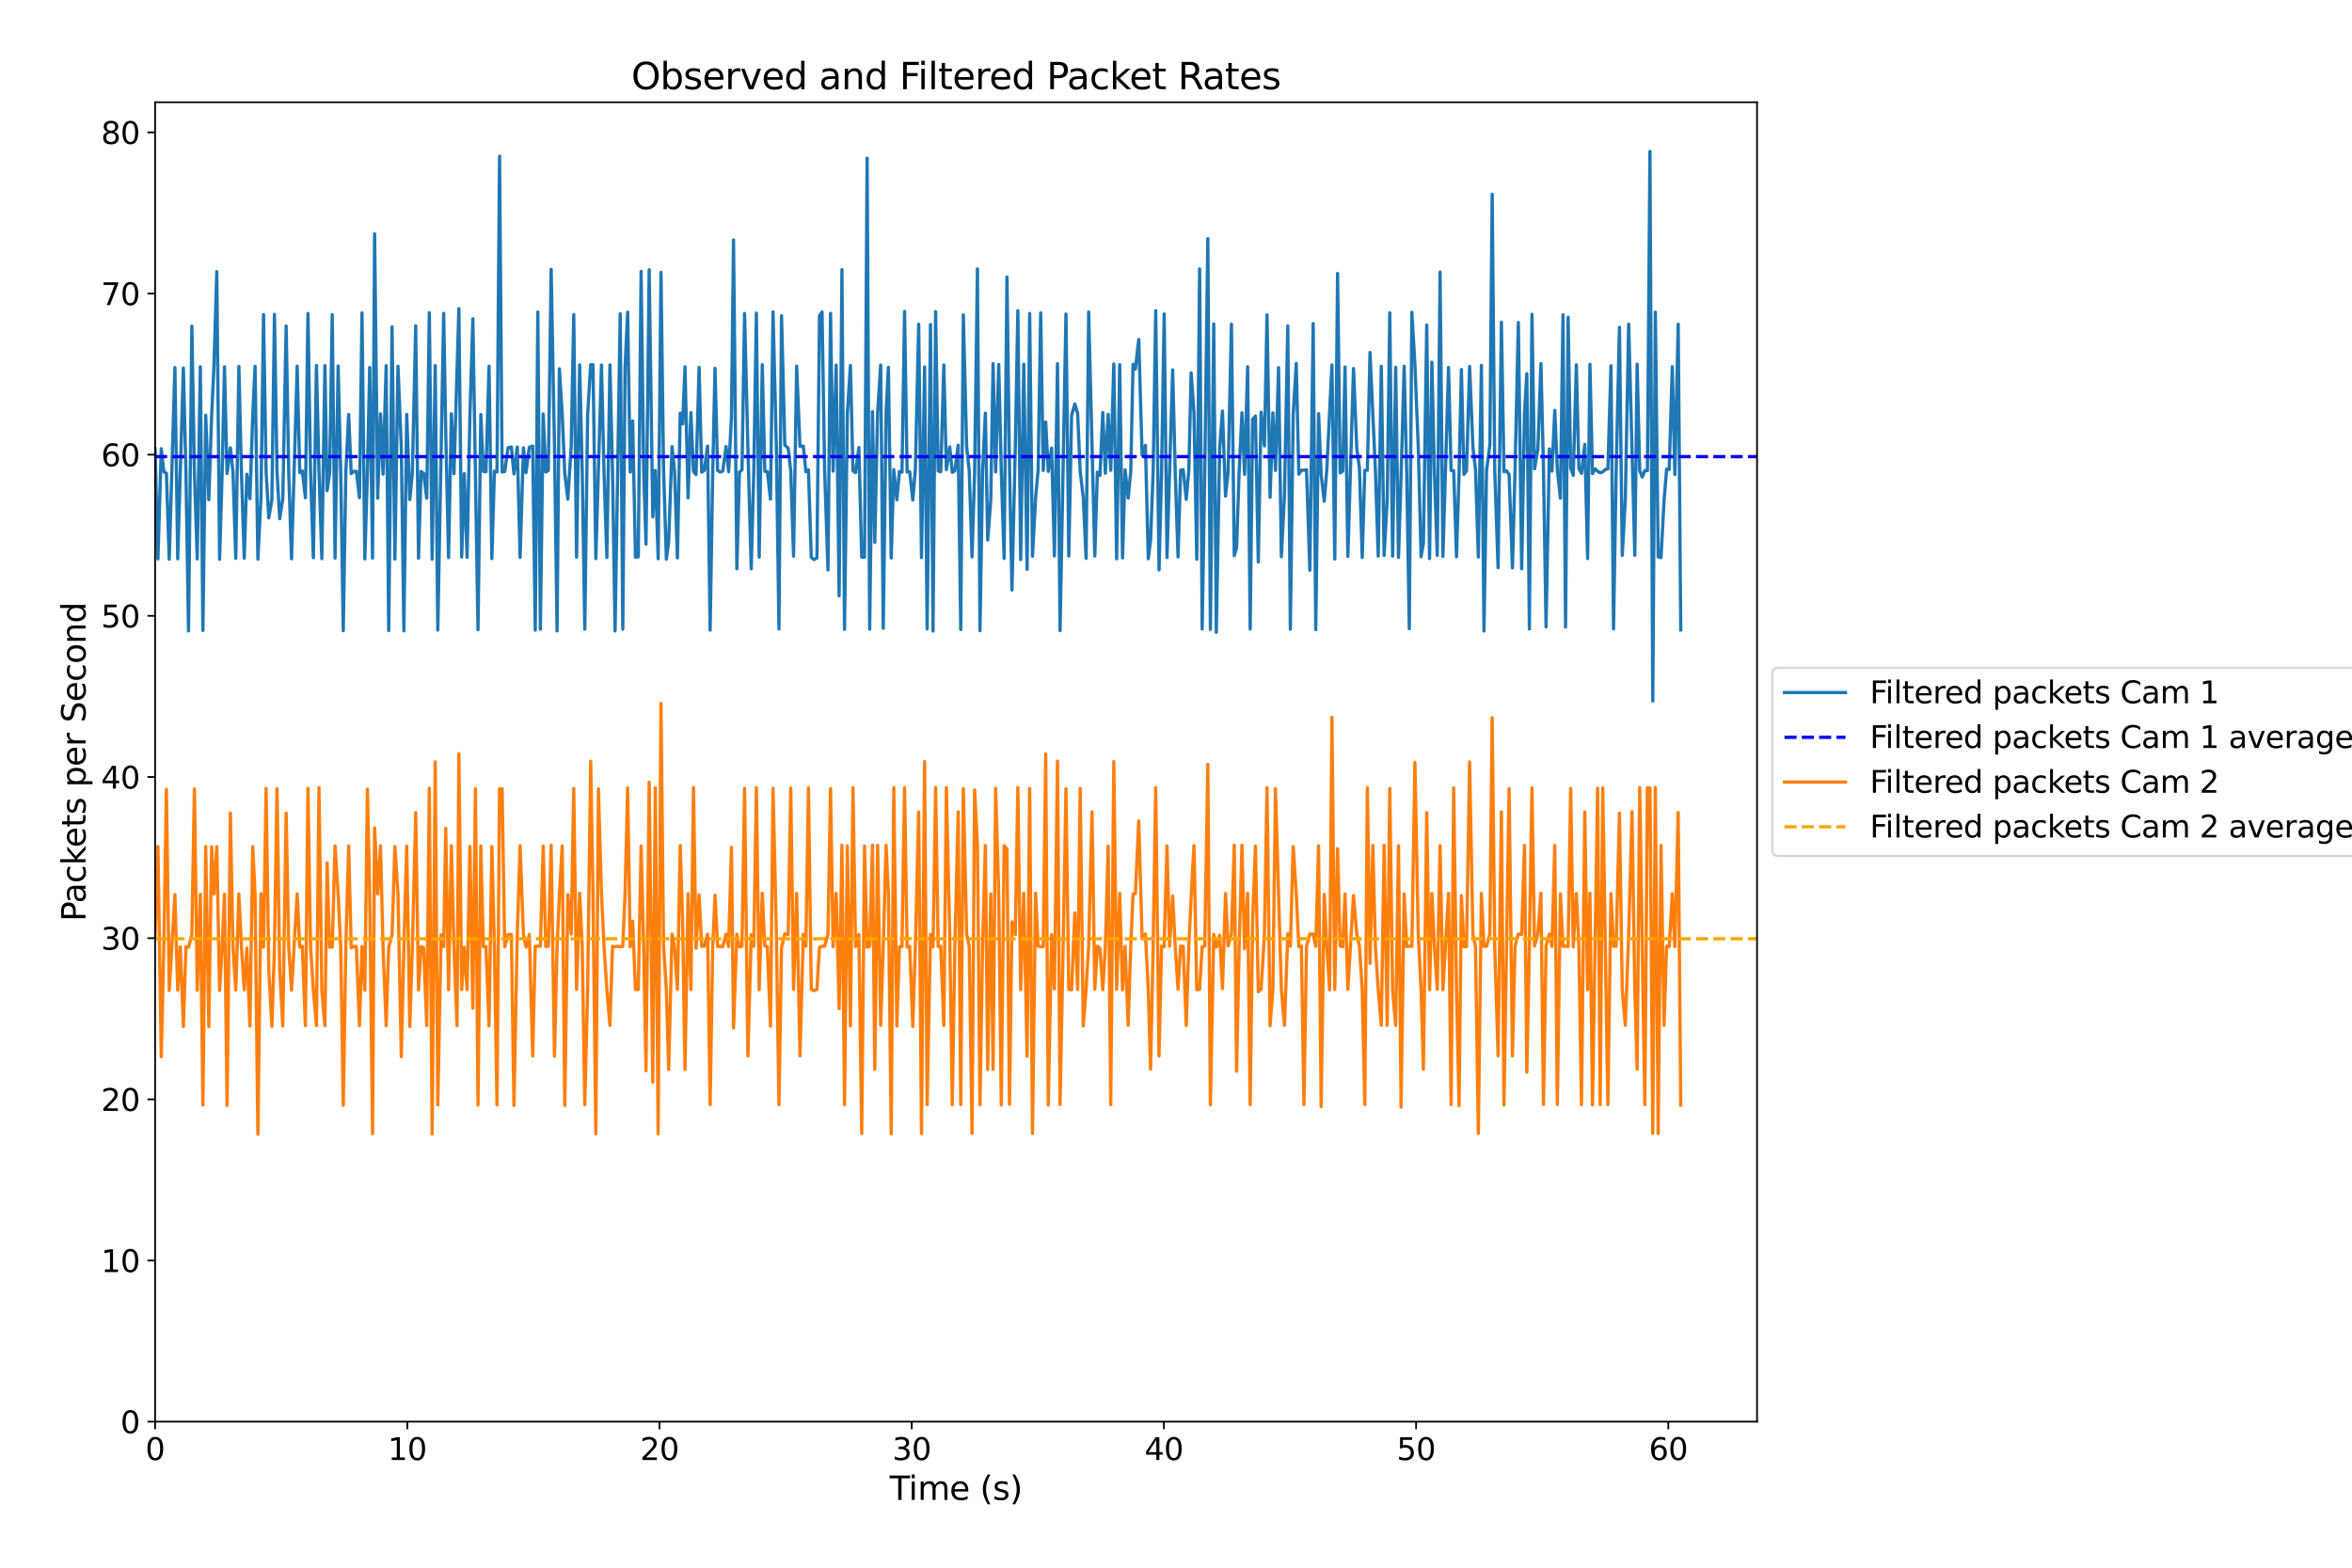 <?xml version="1.0" encoding="utf-8" standalone="no"?>
<!DOCTYPE svg PUBLIC "-//W3C//DTD SVG 1.1//EN"
  "http://www.w3.org/Graphics/SVG/1.1/DTD/svg11.dtd">
<svg xmlns:xlink="http://www.w3.org/1999/xlink" width="1080pt" height="720pt" viewBox="0 0 1080 720" xmlns="http://www.w3.org/2000/svg" version="1.1">
 <defs>
  <style type="text/css">*{stroke-linejoin: round; stroke-linecap: butt}</style>
 </defs>
 <g id="figure_1">
  <g id="patch_1">
   <path d="M 0 720 
L 1080 720 
L 1080 0 
L 0 0 
z
" style="fill: #ffffff"/>
  </g>
  <g id="axes_1">
   <g id="patch_2">
    <path d="M 71.22 652.92 
L 806.805 652.92 
L 806.805 46.96 
L 71.22 46.96 
z
" style="fill: #ffffff"/>
   </g>
   <g id="matplotlib.axis_1">
    <g id="xtick_1">
     <g id="line2d_1">
      <defs>
       <path id="m024f61b820" d="M 0 0 
L 0 3.5 
" style="stroke: #000000; stroke-width: 0.8"/>
      </defs>
      <g>
       <use xlink:href="#m024f61b820" x="71.22" y="652.92" style="stroke: #000000; stroke-width: 0.8"/>
      </g>
     </g>
     <g id="text_1">
      <!-- 0 -->
      <g transform="translate(66.766 670.558) scale(0.14 -0.14)">
       <defs>
        <path id="DejaVuSans-30" d="M 2034 4250 
Q 1547 4250 1301 3770 
Q 1056 3291 1056 2328 
Q 1056 1369 1301 889 
Q 1547 409 2034 409 
Q 2525 409 2770 889 
Q 3016 1369 3016 2328 
Q 3016 3291 2770 3770 
Q 2525 4250 2034 4250 
z
M 2034 4750 
Q 2819 4750 3233 4129 
Q 3647 3509 3647 2328 
Q 3647 1150 3233 529 
Q 2819 -91 2034 -91 
Q 1250 -91 836 529 
Q 422 1150 422 2328 
Q 422 3509 836 4129 
Q 1250 4750 2034 4750 
z
" transform="scale(0.016)"/>
       </defs>
       <use xlink:href="#DejaVuSans-30"/>
      </g>
     </g>
    </g>
    <g id="xtick_2">
     <g id="line2d_2">
      <g>
       <use xlink:href="#m024f61b820" x="187.026" y="652.92" style="stroke: #000000; stroke-width: 0.8"/>
      </g>
     </g>
     <g id="text_2">
      <!-- 10 -->
      <g transform="translate(178.119 670.558) scale(0.14 -0.14)">
       <defs>
        <path id="DejaVuSans-31" d="M 794 531 
L 1825 531 
L 1825 4091 
L 703 3866 
L 703 4441 
L 1819 4666 
L 2450 4666 
L 2450 531 
L 3481 531 
L 3481 0 
L 794 0 
L 794 531 
z
" transform="scale(0.016)"/>
       </defs>
       <use xlink:href="#DejaVuSans-31"/>
       <use xlink:href="#DejaVuSans-30" x="63.623"/>
      </g>
     </g>
    </g>
    <g id="xtick_3">
     <g id="line2d_3">
      <g>
       <use xlink:href="#m024f61b820" x="302.832" y="652.92" style="stroke: #000000; stroke-width: 0.8"/>
      </g>
     </g>
     <g id="text_3">
      <!-- 20 -->
      <g transform="translate(293.925 670.558) scale(0.14 -0.14)">
       <defs>
        <path id="DejaVuSans-32" d="M 1228 531 
L 3431 531 
L 3431 0 
L 469 0 
L 469 531 
Q 828 903 1448 1529 
Q 2069 2156 2228 2338 
Q 2531 2678 2651 2914 
Q 2772 3150 2772 3378 
Q 2772 3750 2511 3984 
Q 2250 4219 1831 4219 
Q 1534 4219 1204 4116 
Q 875 4013 500 3803 
L 500 4441 
Q 881 4594 1212 4672 
Q 1544 4750 1819 4750 
Q 2544 4750 2975 4387 
Q 3406 4025 3406 3419 
Q 3406 3131 3298 2873 
Q 3191 2616 2906 2266 
Q 2828 2175 2409 1742 
Q 1991 1309 1228 531 
z
" transform="scale(0.016)"/>
       </defs>
       <use xlink:href="#DejaVuSans-32"/>
       <use xlink:href="#DejaVuSans-30" x="63.623"/>
      </g>
     </g>
    </g>
    <g id="xtick_4">
     <g id="line2d_4">
      <g>
       <use xlink:href="#m024f61b820" x="418.638" y="652.92" style="stroke: #000000; stroke-width: 0.8"/>
      </g>
     </g>
     <g id="text_4">
      <!-- 30 -->
      <g transform="translate(409.731 670.558) scale(0.14 -0.14)">
       <defs>
        <path id="DejaVuSans-33" d="M 2597 2516 
Q 3050 2419 3304 2112 
Q 3559 1806 3559 1356 
Q 3559 666 3084 287 
Q 2609 -91 1734 -91 
Q 1441 -91 1130 -33 
Q 819 25 488 141 
L 488 750 
Q 750 597 1062 519 
Q 1375 441 1716 441 
Q 2309 441 2620 675 
Q 2931 909 2931 1356 
Q 2931 1769 2642 2001 
Q 2353 2234 1838 2234 
L 1294 2234 
L 1294 2753 
L 1863 2753 
Q 2328 2753 2575 2939 
Q 2822 3125 2822 3475 
Q 2822 3834 2567 4026 
Q 2313 4219 1838 4219 
Q 1578 4219 1281 4162 
Q 984 4106 628 3988 
L 628 4550 
Q 988 4650 1302 4700 
Q 1616 4750 1894 4750 
Q 2613 4750 3031 4423 
Q 3450 4097 3450 3541 
Q 3450 3153 3228 2886 
Q 3006 2619 2597 2516 
z
" transform="scale(0.016)"/>
       </defs>
       <use xlink:href="#DejaVuSans-33"/>
       <use xlink:href="#DejaVuSans-30" x="63.623"/>
      </g>
     </g>
    </g>
    <g id="xtick_5">
     <g id="line2d_5">
      <g>
       <use xlink:href="#m024f61b820" x="534.444" y="652.92" style="stroke: #000000; stroke-width: 0.8"/>
      </g>
     </g>
     <g id="text_5">
      <!-- 40 -->
      <g transform="translate(525.537 670.558) scale(0.14 -0.14)">
       <defs>
        <path id="DejaVuSans-34" d="M 2419 4116 
L 825 1625 
L 2419 1625 
L 2419 4116 
z
M 2253 4666 
L 3047 4666 
L 3047 1625 
L 3713 1625 
L 3713 1100 
L 3047 1100 
L 3047 0 
L 2419 0 
L 2419 1100 
L 313 1100 
L 313 1709 
L 2253 4666 
z
" transform="scale(0.016)"/>
       </defs>
       <use xlink:href="#DejaVuSans-34"/>
       <use xlink:href="#DejaVuSans-30" x="63.623"/>
      </g>
     </g>
    </g>
    <g id="xtick_6">
     <g id="line2d_6">
      <g>
       <use xlink:href="#m024f61b820" x="650.25" y="652.92" style="stroke: #000000; stroke-width: 0.8"/>
      </g>
     </g>
     <g id="text_6">
      <!-- 50 -->
      <g transform="translate(641.343 670.558) scale(0.14 -0.14)">
       <defs>
        <path id="DejaVuSans-35" d="M 691 4666 
L 3169 4666 
L 3169 4134 
L 1269 4134 
L 1269 2991 
Q 1406 3038 1543 3061 
Q 1681 3084 1819 3084 
Q 2600 3084 3056 2656 
Q 3513 2228 3513 1497 
Q 3513 744 3044 326 
Q 2575 -91 1722 -91 
Q 1428 -91 1123 -41 
Q 819 9 494 109 
L 494 744 
Q 775 591 1075 516 
Q 1375 441 1709 441 
Q 2250 441 2565 725 
Q 2881 1009 2881 1497 
Q 2881 1984 2565 2268 
Q 2250 2553 1709 2553 
Q 1456 2553 1204 2497 
Q 953 2441 691 2322 
L 691 4666 
z
" transform="scale(0.016)"/>
       </defs>
       <use xlink:href="#DejaVuSans-35"/>
       <use xlink:href="#DejaVuSans-30" x="63.623"/>
      </g>
     </g>
    </g>
    <g id="xtick_7">
     <g id="line2d_7">
      <g>
       <use xlink:href="#m024f61b820" x="766.056" y="652.92" style="stroke: #000000; stroke-width: 0.8"/>
      </g>
     </g>
     <g id="text_7">
      <!-- 60 -->
      <g transform="translate(757.149 670.558) scale(0.14 -0.14)">
       <defs>
        <path id="DejaVuSans-36" d="M 2113 2584 
Q 1688 2584 1439 2293 
Q 1191 2003 1191 1497 
Q 1191 994 1439 701 
Q 1688 409 2113 409 
Q 2538 409 2786 701 
Q 3034 994 3034 1497 
Q 3034 2003 2786 2293 
Q 2538 2584 2113 2584 
z
M 3366 4563 
L 3366 3988 
Q 3128 4100 2886 4159 
Q 2644 4219 2406 4219 
Q 1781 4219 1451 3797 
Q 1122 3375 1075 2522 
Q 1259 2794 1537 2939 
Q 1816 3084 2150 3084 
Q 2853 3084 3261 2657 
Q 3669 2231 3669 1497 
Q 3669 778 3244 343 
Q 2819 -91 2113 -91 
Q 1303 -91 875 529 
Q 447 1150 447 2328 
Q 447 3434 972 4092 
Q 1497 4750 2381 4750 
Q 2619 4750 2861 4703 
Q 3103 4656 3366 4563 
z
" transform="scale(0.016)"/>
       </defs>
       <use xlink:href="#DejaVuSans-36"/>
       <use xlink:href="#DejaVuSans-30" x="63.623"/>
      </g>
     </g>
    </g>
    <g id="text_8">
     <!-- Time (s) -->
     <g transform="translate(408.519 688.867) scale(0.15 -0.15)">
      <defs>
       <path id="DejaVuSans-54" d="M -19 4666 
L 3928 4666 
L 3928 4134 
L 2272 4134 
L 2272 0 
L 1638 0 
L 1638 4134 
L -19 4134 
L -19 4666 
z
" transform="scale(0.016)"/>
       <path id="DejaVuSans-69" d="M 603 3500 
L 1178 3500 
L 1178 0 
L 603 0 
L 603 3500 
z
M 603 4863 
L 1178 4863 
L 1178 4134 
L 603 4134 
L 603 4863 
z
" transform="scale(0.016)"/>
       <path id="DejaVuSans-6d" d="M 3328 2828 
Q 3544 3216 3844 3400 
Q 4144 3584 4550 3584 
Q 5097 3584 5394 3201 
Q 5691 2819 5691 2113 
L 5691 0 
L 5113 0 
L 5113 2094 
Q 5113 2597 4934 2840 
Q 4756 3084 4391 3084 
Q 3944 3084 3684 2787 
Q 3425 2491 3425 1978 
L 3425 0 
L 2847 0 
L 2847 2094 
Q 2847 2600 2669 2842 
Q 2491 3084 2119 3084 
Q 1678 3084 1418 2786 
Q 1159 2488 1159 1978 
L 1159 0 
L 581 0 
L 581 3500 
L 1159 3500 
L 1159 2956 
Q 1356 3278 1631 3431 
Q 1906 3584 2284 3584 
Q 2666 3584 2933 3390 
Q 3200 3197 3328 2828 
z
" transform="scale(0.016)"/>
       <path id="DejaVuSans-65" d="M 3597 1894 
L 3597 1613 
L 953 1613 
Q 991 1019 1311 708 
Q 1631 397 2203 397 
Q 2534 397 2845 478 
Q 3156 559 3463 722 
L 3463 178 
Q 3153 47 2828 -22 
Q 2503 -91 2169 -91 
Q 1331 -91 842 396 
Q 353 884 353 1716 
Q 353 2575 817 3079 
Q 1281 3584 2069 3584 
Q 2775 3584 3186 3129 
Q 3597 2675 3597 1894 
z
M 3022 2063 
Q 3016 2534 2758 2815 
Q 2500 3097 2075 3097 
Q 1594 3097 1305 2825 
Q 1016 2553 972 2059 
L 3022 2063 
z
" transform="scale(0.016)"/>
       <path id="DejaVuSans-20" transform="scale(0.016)"/>
       <path id="DejaVuSans-28" d="M 1984 4856 
Q 1566 4138 1362 3434 
Q 1159 2731 1159 2009 
Q 1159 1288 1364 580 
Q 1569 -128 1984 -844 
L 1484 -844 
Q 1016 -109 783 600 
Q 550 1309 550 2009 
Q 550 2706 781 3412 
Q 1013 4119 1484 4856 
L 1984 4856 
z
" transform="scale(0.016)"/>
       <path id="DejaVuSans-73" d="M 2834 3397 
L 2834 2853 
Q 2591 2978 2328 3040 
Q 2066 3103 1784 3103 
Q 1356 3103 1142 2972 
Q 928 2841 928 2578 
Q 928 2378 1081 2264 
Q 1234 2150 1697 2047 
L 1894 2003 
Q 2506 1872 2764 1633 
Q 3022 1394 3022 966 
Q 3022 478 2636 193 
Q 2250 -91 1575 -91 
Q 1294 -91 989 -36 
Q 684 19 347 128 
L 347 722 
Q 666 556 975 473 
Q 1284 391 1588 391 
Q 1994 391 2212 530 
Q 2431 669 2431 922 
Q 2431 1156 2273 1281 
Q 2116 1406 1581 1522 
L 1381 1569 
Q 847 1681 609 1914 
Q 372 2147 372 2553 
Q 372 3047 722 3315 
Q 1072 3584 1716 3584 
Q 2034 3584 2315 3537 
Q 2597 3491 2834 3397 
z
" transform="scale(0.016)"/>
       <path id="DejaVuSans-29" d="M 513 4856 
L 1013 4856 
Q 1481 4119 1714 3412 
Q 1947 2706 1947 2009 
Q 1947 1309 1714 600 
Q 1481 -109 1013 -844 
L 513 -844 
Q 928 -128 1133 580 
Q 1338 1288 1338 2009 
Q 1338 2731 1133 3434 
Q 928 4138 513 4856 
z
" transform="scale(0.016)"/>
      </defs>
      <use xlink:href="#DejaVuSans-54"/>
      <use xlink:href="#DejaVuSans-69" x="57.959"/>
      <use xlink:href="#DejaVuSans-6d" x="85.742"/>
      <use xlink:href="#DejaVuSans-65" x="183.154"/>
      <use xlink:href="#DejaVuSans-20" x="244.678"/>
      <use xlink:href="#DejaVuSans-28" x="276.465"/>
      <use xlink:href="#DejaVuSans-73" x="315.479"/>
      <use xlink:href="#DejaVuSans-29" x="367.578"/>
     </g>
    </g>
   </g>
   <g id="matplotlib.axis_2">
    <g id="ytick_1">
     <g id="line2d_8">
      <defs>
       <path id="m0a5f71fff2" d="M 0 0 
L -3.5 0 
" style="stroke: #000000; stroke-width: 0.8"/>
      </defs>
      <g>
       <use xlink:href="#m0a5f71fff2" x="71.22" y="652.92" style="stroke: #000000; stroke-width: 0.8"/>
      </g>
     </g>
     <g id="text_9">
      <!-- 0 -->
      <g transform="translate(55.312 658.239) scale(0.14 -0.14)">
       <use xlink:href="#DejaVuSans-30"/>
      </g>
     </g>
    </g>
    <g id="ytick_2">
     <g id="line2d_9">
      <g>
       <use xlink:href="#m0a5f71fff2" x="71.22" y="578.903" style="stroke: #000000; stroke-width: 0.8"/>
      </g>
     </g>
     <g id="text_10">
      <!-- 10 -->
      <g transform="translate(46.405 584.222) scale(0.14 -0.14)">
       <use xlink:href="#DejaVuSans-31"/>
       <use xlink:href="#DejaVuSans-30" x="63.623"/>
      </g>
     </g>
    </g>
    <g id="ytick_3">
     <g id="line2d_10">
      <g>
       <use xlink:href="#m0a5f71fff2" x="71.22" y="504.887" style="stroke: #000000; stroke-width: 0.8"/>
      </g>
     </g>
     <g id="text_11">
      <!-- 20 -->
      <g transform="translate(46.405 510.206) scale(0.14 -0.14)">
       <use xlink:href="#DejaVuSans-32"/>
       <use xlink:href="#DejaVuSans-30" x="63.623"/>
      </g>
     </g>
    </g>
    <g id="ytick_4">
     <g id="line2d_11">
      <g>
       <use xlink:href="#m0a5f71fff2" x="71.22" y="430.87" style="stroke: #000000; stroke-width: 0.8"/>
      </g>
     </g>
     <g id="text_12">
      <!-- 30 -->
      <g transform="translate(46.405 436.189) scale(0.14 -0.14)">
       <use xlink:href="#DejaVuSans-33"/>
       <use xlink:href="#DejaVuSans-30" x="63.623"/>
      </g>
     </g>
    </g>
    <g id="ytick_5">
     <g id="line2d_12">
      <g>
       <use xlink:href="#m0a5f71fff2" x="71.22" y="356.854" style="stroke: #000000; stroke-width: 0.8"/>
      </g>
     </g>
     <g id="text_13">
      <!-- 40 -->
      <g transform="translate(46.405 362.173) scale(0.14 -0.14)">
       <use xlink:href="#DejaVuSans-34"/>
       <use xlink:href="#DejaVuSans-30" x="63.623"/>
      </g>
     </g>
    </g>
    <g id="ytick_6">
     <g id="line2d_13">
      <g>
       <use xlink:href="#m0a5f71fff2" x="71.22" y="282.837" style="stroke: #000000; stroke-width: 0.8"/>
      </g>
     </g>
     <g id="text_14">
      <!-- 50 -->
      <g transform="translate(46.405 288.156) scale(0.14 -0.14)">
       <use xlink:href="#DejaVuSans-35"/>
       <use xlink:href="#DejaVuSans-30" x="63.623"/>
      </g>
     </g>
    </g>
    <g id="ytick_7">
     <g id="line2d_14">
      <g>
       <use xlink:href="#m0a5f71fff2" x="71.22" y="208.821" style="stroke: #000000; stroke-width: 0.8"/>
      </g>
     </g>
     <g id="text_15">
      <!-- 60 -->
      <g transform="translate(46.405 214.14) scale(0.14 -0.14)">
       <use xlink:href="#DejaVuSans-36"/>
       <use xlink:href="#DejaVuSans-30" x="63.623"/>
      </g>
     </g>
    </g>
    <g id="ytick_8">
     <g id="line2d_15">
      <g>
       <use xlink:href="#m0a5f71fff2" x="71.22" y="134.804" style="stroke: #000000; stroke-width: 0.8"/>
      </g>
     </g>
     <g id="text_16">
      <!-- 70 -->
      <g transform="translate(46.405 140.123) scale(0.14 -0.14)">
       <defs>
        <path id="DejaVuSans-37" d="M 525 4666 
L 3525 4666 
L 3525 4397 
L 1831 0 
L 1172 0 
L 2766 4134 
L 525 4134 
L 525 4666 
z
" transform="scale(0.016)"/>
       </defs>
       <use xlink:href="#DejaVuSans-37"/>
       <use xlink:href="#DejaVuSans-30" x="63.623"/>
      </g>
     </g>
    </g>
    <g id="ytick_9">
     <g id="line2d_16">
      <g>
       <use xlink:href="#m0a5f71fff2" x="71.22" y="60.788" style="stroke: #000000; stroke-width: 0.8"/>
      </g>
     </g>
     <g id="text_17">
      <!-- 80 -->
      <g transform="translate(46.405 66.107) scale(0.14 -0.14)">
       <defs>
        <path id="DejaVuSans-38" d="M 2034 2216 
Q 1584 2216 1326 1975 
Q 1069 1734 1069 1313 
Q 1069 891 1326 650 
Q 1584 409 2034 409 
Q 2484 409 2743 651 
Q 3003 894 3003 1313 
Q 3003 1734 2745 1975 
Q 2488 2216 2034 2216 
z
M 1403 2484 
Q 997 2584 770 2862 
Q 544 3141 544 3541 
Q 544 4100 942 4425 
Q 1341 4750 2034 4750 
Q 2731 4750 3128 4425 
Q 3525 4100 3525 3541 
Q 3525 3141 3298 2862 
Q 3072 2584 2669 2484 
Q 3125 2378 3379 2068 
Q 3634 1759 3634 1313 
Q 3634 634 3220 271 
Q 2806 -91 2034 -91 
Q 1263 -91 848 271 
Q 434 634 434 1313 
Q 434 1759 690 2068 
Q 947 2378 1403 2484 
z
M 1172 3481 
Q 1172 3119 1398 2916 
Q 1625 2713 2034 2713 
Q 2441 2713 2670 2916 
Q 2900 3119 2900 3481 
Q 2900 3844 2670 4047 
Q 2441 4250 2034 4250 
Q 1625 4250 1398 4047 
Q 1172 3844 1172 3481 
z
" transform="scale(0.016)"/>
       </defs>
       <use xlink:href="#DejaVuSans-38"/>
       <use xlink:href="#DejaVuSans-30" x="63.623"/>
      </g>
     </g>
    </g>
    <g id="text_18">
     <!-- Packets per Second -->
     <g transform="translate(39.285 423.208) rotate(-90) scale(0.15 -0.15)">
      <defs>
       <path id="DejaVuSans-50" d="M 1259 4147 
L 1259 2394 
L 2053 2394 
Q 2494 2394 2734 2622 
Q 2975 2850 2975 3272 
Q 2975 3691 2734 3919 
Q 2494 4147 2053 4147 
L 1259 4147 
z
M 628 4666 
L 2053 4666 
Q 2838 4666 3239 4311 
Q 3641 3956 3641 3272 
Q 3641 2581 3239 2228 
Q 2838 1875 2053 1875 
L 1259 1875 
L 1259 0 
L 628 0 
L 628 4666 
z
" transform="scale(0.016)"/>
       <path id="DejaVuSans-61" d="M 2194 1759 
Q 1497 1759 1228 1600 
Q 959 1441 959 1056 
Q 959 750 1161 570 
Q 1363 391 1709 391 
Q 2188 391 2477 730 
Q 2766 1069 2766 1631 
L 2766 1759 
L 2194 1759 
z
M 3341 1997 
L 3341 0 
L 2766 0 
L 2766 531 
Q 2569 213 2275 61 
Q 1981 -91 1556 -91 
Q 1019 -91 701 211 
Q 384 513 384 1019 
Q 384 1609 779 1909 
Q 1175 2209 1959 2209 
L 2766 2209 
L 2766 2266 
Q 2766 2663 2505 2880 
Q 2244 3097 1772 3097 
Q 1472 3097 1187 3025 
Q 903 2953 641 2809 
L 641 3341 
Q 956 3463 1253 3523 
Q 1550 3584 1831 3584 
Q 2591 3584 2966 3190 
Q 3341 2797 3341 1997 
z
" transform="scale(0.016)"/>
       <path id="DejaVuSans-63" d="M 3122 3366 
L 3122 2828 
Q 2878 2963 2633 3030 
Q 2388 3097 2138 3097 
Q 1578 3097 1268 2742 
Q 959 2388 959 1747 
Q 959 1106 1268 751 
Q 1578 397 2138 397 
Q 2388 397 2633 464 
Q 2878 531 3122 666 
L 3122 134 
Q 2881 22 2623 -34 
Q 2366 -91 2075 -91 
Q 1284 -91 818 406 
Q 353 903 353 1747 
Q 353 2603 823 3093 
Q 1294 3584 2113 3584 
Q 2378 3584 2631 3529 
Q 2884 3475 3122 3366 
z
" transform="scale(0.016)"/>
       <path id="DejaVuSans-6b" d="M 581 4863 
L 1159 4863 
L 1159 1991 
L 2875 3500 
L 3609 3500 
L 1753 1863 
L 3688 0 
L 2938 0 
L 1159 1709 
L 1159 0 
L 581 0 
L 581 4863 
z
" transform="scale(0.016)"/>
       <path id="DejaVuSans-74" d="M 1172 4494 
L 1172 3500 
L 2356 3500 
L 2356 3053 
L 1172 3053 
L 1172 1153 
Q 1172 725 1289 603 
Q 1406 481 1766 481 
L 2356 481 
L 2356 0 
L 1766 0 
Q 1100 0 847 248 
Q 594 497 594 1153 
L 594 3053 
L 172 3053 
L 172 3500 
L 594 3500 
L 594 4494 
L 1172 4494 
z
" transform="scale(0.016)"/>
       <path id="DejaVuSans-70" d="M 1159 525 
L 1159 -1331 
L 581 -1331 
L 581 3500 
L 1159 3500 
L 1159 2969 
Q 1341 3281 1617 3432 
Q 1894 3584 2278 3584 
Q 2916 3584 3314 3078 
Q 3713 2572 3713 1747 
Q 3713 922 3314 415 
Q 2916 -91 2278 -91 
Q 1894 -91 1617 61 
Q 1341 213 1159 525 
z
M 3116 1747 
Q 3116 2381 2855 2742 
Q 2594 3103 2138 3103 
Q 1681 3103 1420 2742 
Q 1159 2381 1159 1747 
Q 1159 1113 1420 752 
Q 1681 391 2138 391 
Q 2594 391 2855 752 
Q 3116 1113 3116 1747 
z
" transform="scale(0.016)"/>
       <path id="DejaVuSans-72" d="M 2631 2963 
Q 2534 3019 2420 3045 
Q 2306 3072 2169 3072 
Q 1681 3072 1420 2755 
Q 1159 2438 1159 1844 
L 1159 0 
L 581 0 
L 581 3500 
L 1159 3500 
L 1159 2956 
Q 1341 3275 1631 3429 
Q 1922 3584 2338 3584 
Q 2397 3584 2469 3576 
Q 2541 3569 2628 3553 
L 2631 2963 
z
" transform="scale(0.016)"/>
       <path id="DejaVuSans-53" d="M 3425 4513 
L 3425 3897 
Q 3066 4069 2747 4153 
Q 2428 4238 2131 4238 
Q 1616 4238 1336 4038 
Q 1056 3838 1056 3469 
Q 1056 3159 1242 3001 
Q 1428 2844 1947 2747 
L 2328 2669 
Q 3034 2534 3370 2195 
Q 3706 1856 3706 1288 
Q 3706 609 3251 259 
Q 2797 -91 1919 -91 
Q 1588 -91 1214 -16 
Q 841 59 441 206 
L 441 856 
Q 825 641 1194 531 
Q 1563 422 1919 422 
Q 2459 422 2753 634 
Q 3047 847 3047 1241 
Q 3047 1584 2836 1778 
Q 2625 1972 2144 2069 
L 1759 2144 
Q 1053 2284 737 2584 
Q 422 2884 422 3419 
Q 422 4038 858 4394 
Q 1294 4750 2059 4750 
Q 2388 4750 2728 4690 
Q 3069 4631 3425 4513 
z
" transform="scale(0.016)"/>
       <path id="DejaVuSans-6f" d="M 1959 3097 
Q 1497 3097 1228 2736 
Q 959 2375 959 1747 
Q 959 1119 1226 758 
Q 1494 397 1959 397 
Q 2419 397 2687 759 
Q 2956 1122 2956 1747 
Q 2956 2369 2687 2733 
Q 2419 3097 1959 3097 
z
M 1959 3584 
Q 2709 3584 3137 3096 
Q 3566 2609 3566 1747 
Q 3566 888 3137 398 
Q 2709 -91 1959 -91 
Q 1206 -91 779 398 
Q 353 888 353 1747 
Q 353 2609 779 3096 
Q 1206 3584 1959 3584 
z
" transform="scale(0.016)"/>
       <path id="DejaVuSans-6e" d="M 3513 2113 
L 3513 0 
L 2938 0 
L 2938 2094 
Q 2938 2591 2744 2837 
Q 2550 3084 2163 3084 
Q 1697 3084 1428 2787 
Q 1159 2491 1159 1978 
L 1159 0 
L 581 0 
L 581 3500 
L 1159 3500 
L 1159 2956 
Q 1366 3272 1645 3428 
Q 1925 3584 2291 3584 
Q 2894 3584 3203 3211 
Q 3513 2838 3513 2113 
z
" transform="scale(0.016)"/>
       <path id="DejaVuSans-64" d="M 2906 2969 
L 2906 4863 
L 3481 4863 
L 3481 0 
L 2906 0 
L 2906 525 
Q 2725 213 2448 61 
Q 2172 -91 1784 -91 
Q 1150 -91 751 415 
Q 353 922 353 1747 
Q 353 2572 751 3078 
Q 1150 3584 1784 3584 
Q 2172 3584 2448 3432 
Q 2725 3281 2906 2969 
z
M 947 1747 
Q 947 1113 1208 752 
Q 1469 391 1925 391 
Q 2381 391 2643 752 
Q 2906 1113 2906 1747 
Q 2906 2381 2643 2742 
Q 2381 3103 1925 3103 
Q 1469 3103 1208 2742 
Q 947 2381 947 1747 
z
" transform="scale(0.016)"/>
      </defs>
      <use xlink:href="#DejaVuSans-50"/>
      <use xlink:href="#DejaVuSans-61" x="55.803"/>
      <use xlink:href="#DejaVuSans-63" x="117.082"/>
      <use xlink:href="#DejaVuSans-6b" x="172.062"/>
      <use xlink:href="#DejaVuSans-65" x="226.348"/>
      <use xlink:href="#DejaVuSans-74" x="287.871"/>
      <use xlink:href="#DejaVuSans-73" x="327.08"/>
      <use xlink:href="#DejaVuSans-20" x="379.18"/>
      <use xlink:href="#DejaVuSans-70" x="410.967"/>
      <use xlink:href="#DejaVuSans-65" x="474.443"/>
      <use xlink:href="#DejaVuSans-72" x="535.967"/>
      <use xlink:href="#DejaVuSans-20" x="577.08"/>
      <use xlink:href="#DejaVuSans-53" x="608.867"/>
      <use xlink:href="#DejaVuSans-65" x="672.344"/>
      <use xlink:href="#DejaVuSans-63" x="733.867"/>
      <use xlink:href="#DejaVuSans-6f" x="788.848"/>
      <use xlink:href="#DejaVuSans-6e" x="850.029"/>
      <use xlink:href="#DejaVuSans-64" x="913.408"/>
     </g>
    </g>
   </g>
   <g id="line2d_17">
    <path d="M 71.22 206.133 
L 72.518 256.703 
L 74.053 206.075 
L 75.231 216.664 
L 76.412 217.346 
L 77.711 256.831 
L 80.306 168.799 
L 81.604 256.67 
L 84.201 169.002 
L 85.381 216.952 
L 86.561 289.761 
L 88.094 149.784 
L 89.274 217.006 
L 90.572 256.689 
L 91.987 168.439 
L 93.166 289.535 
L 94.465 190.727 
L 95.882 229.518 
L 97.181 190.952 
L 98.242 168.208 
L 99.54 124.744 
L 100.838 256.856 
L 102.018 216.806 
L 103.079 168.44 
L 104.26 217.451 
L 105.793 205.658 
L 106.972 216.698 
L 108.269 256.418 
L 109.685 168.334 
L 110.863 216.657 
L 112.16 256.36 
L 113.342 217.812 
L 114.758 229.033 
L 116.056 190.739 
L 117.117 168.267 
L 118.416 256.818 
L 119.83 228.674 
L 121.01 144.456 
L 122.189 216.691 
L 123.428 237.888 
L 124.845 229.404 
L 126.025 144.392 
L 127.204 216.893 
L 128.444 238.23 
L 129.86 228.966 
L 131.393 149.729 
L 132.572 216.747 
L 133.87 256.648 
L 136.463 168.192 
L 137.643 217.055 
L 138.821 216.276 
L 140.235 228.597 
L 141.414 143.981 
L 142.592 216.346 
L 143.888 256.141 
L 145.302 167.877 
L 146.479 216.195 
L 147.777 256.602 
L 149.191 167.896 
L 150.193 225.387 
L 151.373 217.081 
L 152.553 144.548 
L 153.85 256.331 
L 155.265 168.069 
L 156.443 216.574 
L 157.623 289.659 
L 158.802 216.657 
L 160.099 190.354 
L 161.28 217.518 
L 162.459 216.473 
L 163.637 216.47 
L 165.051 228.575 
L 166.229 143.702 
L 167.527 256.673 
L 168.707 217.208 
L 169.77 168.781 
L 171.066 256.303 
L 172.009 107.4 
L 173.424 228.818 
L 174.72 190.07 
L 175.902 217.788 
L 177.316 167.932 
L 178.496 289.627 
L 180.03 150.115 
L 181.328 256.734 
L 182.743 168.178 
L 184.276 205.744 
L 185.456 289.729 
L 186.753 190.32 
L 188.17 229.471 
L 189.35 216.962 
L 190.883 149.652 
L 192.18 256.38 
L 193.358 216.559 
L 194.539 217.402 
L 195.954 228.833 
L 197.132 143.634 
L 198.431 256.812 
L 199.844 167.901 
L 201.023 289.383 
L 203.735 143.896 
L 204.678 198.739 
L 205.974 256.091 
L 207.271 190.012 
L 208.452 217.577 
L 210.704 141.753 
L 211.999 255.831 
L 213.18 217.496 
L 214.476 255.966 
L 215.775 190.873 
L 217.128 146.395 
L 219.487 289.212 
L 220.784 190.402 
L 221.962 216.508 
L 223.141 216.67 
L 224.556 168.193 
L 225.853 256.562 
L 227.032 216.41 
L 228.211 216.777 
L 229.391 71.724 
L 230.57 216.817 
L 231.748 216.518 
L 233.282 205.694 
L 234.814 205.274 
L 235.995 217.658 
L 237.527 205.297 
L 238.823 256.003 
L 240.356 205.695 
L 241.536 217.045 
L 243.068 205.386 
L 244.599 204.864 
L 245.778 289.416 
L 246.955 143.314 
L 248.133 289.004 
L 249.429 190.086 
L 250.608 216.798 
L 251.786 216.052 
L 253.081 123.689 
L 254.613 205.273 
L 255.793 289.766 
L 256.857 169.377 
L 258.154 190.261 
L 259.335 217.542 
L 260.751 229.248 
L 262.282 204.908 
L 263.462 144.508 
L 264.757 255.877 
L 266.17 167.561 
L 267.348 216.323 
L 268.526 288.97 
L 269.824 190.65 
L 271.236 167.532 
L 272.296 167.512 
L 273.593 256.567 
L 276.186 167.676 
L 277.366 217.176 
L 278.662 256.043 
L 280.075 167.565 
L 281.252 216.131 
L 282.432 289.773 
L 284.789 144.15 
L 285.967 288.986 
L 287.028 168.353 
L 288.206 143.338 
L 289.385 216.795 
L 290.504 193.311 
L 291.799 255.96 
L 293.094 255.747 
L 294.392 124.632 
L 295.57 216.306 
L 296.634 249.914 
L 298.092 123.901 
L 299.742 237.377 
L 300.919 216.071 
L 302.217 256.632 
L 303.516 125.109 
L 304.693 215.806 
L 305.991 256.795 
L 307.051 248.607 
L 308.582 205.071 
L 309.76 216.268 
L 311.057 256.239 
L 312.352 189.78 
L 313.474 194.67 
L 314.536 168.464 
L 315.95 228.635 
L 317.245 189.538 
L 318.424 216.496 
L 319.606 217.96 
L 321.022 168.739 
L 322.202 216.869 
L 323.379 216.082 
L 324.909 204.867 
L 326.088 289.427 
L 327.268 216.736 
L 328.331 169.186 
L 329.508 216.065 
L 330.687 216.815 
L 331.865 216.355 
L 333.397 205.106 
L 334.575 216.666 
L 335.876 191.447 
L 336.823 110.196 
L 338.355 261.2 
L 339.534 216.838 
L 340.711 215.845 
L 341.89 143.981 
L 343.422 205.433 
L 344.954 261.259 
L 346.132 216.216 
L 347.311 143.808 
L 348.606 255.892 
L 350.018 167.484 
L 351.197 216.443 
L 352.375 216.57 
L 353.792 229.227 
L 354.969 143.248 
L 356.503 205.85 
L 357.68 288.832 
L 358.861 144.999 
L 360.39 204.426 
L 361.924 205.824 
L 363.102 216.408 
L 364.396 255.427 
L 365.81 168.178 
L 367.341 205.018 
L 368.872 204.846 
L 370.051 216.646 
L 371.227 215.785 
L 372.523 256.012 
L 373.822 257.013 
L 375.118 256.263 
L 376.3 144.981 
L 377.477 143.294 
L 378.653 215.758 
L 380.187 261.779 
L 381.366 143.899 
L 382.544 216.373 
L 383.957 167.665 
L 385.314 273.67 
L 386.61 123.827 
L 387.787 289.032 
L 389.083 189.883 
L 390.497 167.861 
L 391.675 216.228 
L 392.855 217.087 
L 394.387 205.527 
L 395.683 255.88 
L 396.978 255.955 
L 398.16 72.638 
L 399.337 288.973 
L 400.631 189.02 
L 401.692 249.101 
L 402.987 189.539 
L 404.4 167.656 
L 405.576 288.58 
L 406.872 189.713 
L 407.934 168.729 
L 409.231 256.291 
L 410.407 215.677 
L 411.824 229.555 
L 413.003 216.559 
L 414.182 216.806 
L 415.359 143.033 
L 416.538 216.774 
L 417.717 216.692 
L 419.134 229.618 
L 420.311 215.718 
L 421.841 148.923 
L 423.137 256.115 
L 424.553 168.514 
L 425.73 288.823 
L 427.261 149.027 
L 428.441 289.809 
L 429.618 143.12 
L 430.796 216.313 
L 431.975 216.643 
L 433.388 167.619 
L 434.564 215.674 
L 436.096 205.235 
L 437.276 216.935 
L 438.453 216.222 
L 439.982 204.43 
L 441.16 289.136 
L 442.341 144.621 
L 443.872 205.14 
L 445.05 216.3 
L 446.345 255.776 
L 447.525 217.159 
L 448.82 123.491 
L 450 289.635 
L 451.178 216.161 
L 452.473 189.753 
L 453.532 248.002 
L 454.949 229.596 
L 456.007 167.032 
L 457.186 216.737 
L 458.599 167.389 
L 459.777 216.326 
L 461.074 256.481 
L 462.378 127.204 
L 463.552 214.856 
L 464.675 270.976 
L 466.207 205.473 
L 467.383 142.694 
L 468.682 257.007 
L 470.094 167.231 
L 471.627 261.492 
L 472.806 143.953 
L 474.1 255.452 
L 475.515 228.91 
L 476.691 215.858 
L 477.87 143.721 
L 479.047 216.1 
L 480.167 193.827 
L 481.346 216.465 
L 482.879 205.787 
L 484.173 255.324 
L 485.584 167.038 
L 486.764 289.612 
L 489.474 144.218 
L 490.768 255.37 
L 492.066 190.864 
L 493.533 185.514 
L 494.829 189.861 
L 496.008 216.572 
L 497.421 228.484 
L 498.719 256.451 
L 499.896 143.294 
L 502.72 255.347 
L 503.899 216.845 
L 505.082 218.356 
L 506.377 189.454 
L 507.558 217.339 
L 508.855 190.287 
L 510.032 216.023 
L 511.444 167.177 
L 512.741 256.655 
L 514.154 167.505 
L 515.451 256.239 
L 516.627 215.781 
L 518.042 228.795 
L 519.22 216.62 
L 520.28 167.315 
L 521.343 169.518 
L 522.896 155.904 
L 524.44 209.049 
L 525.97 204.534 
L 527.268 256.615 
L 528.326 248.074 
L 529.505 216.54 
L 530.681 142.675 
L 532.215 261.763 
L 533.391 215.823 
L 534.571 144.181 
L 535.866 256.069 
L 538.465 169.898 
L 539.643 216.596 
L 540.938 255.755 
L 542.115 215.947 
L 543.292 215.724 
L 544.708 229.35 
L 545.885 215.939 
L 546.953 171.239 
L 548.247 189.307 
L 549.545 256.84 
L 550.841 123.497 
L 552.018 288.881 
L 553.198 216.91 
L 554.617 109.564 
L 555.795 289.033 
L 557.325 148.752 
L 558.507 290.402 
L 560.042 205.994 
L 561.335 188.795 
L 562.746 227.855 
L 563.925 216.757 
L 565.456 148.887 
L 566.749 255.228 
L 567.817 251.524 
L 568.996 216.654 
L 570.29 189.554 
L 571.473 217.874 
L 572.888 168.422 
L 574.065 288.891 
L 575.182 192.533 
L 576.482 191.075 
L 577.784 258.067 
L 579.078 189.323 
L 580.609 204.828 
L 581.789 144.632 
L 583.202 228.398 
L 584.498 189.643 
L 585.675 216.052 
L 587.091 168.841 
L 588.386 255.7 
L 589.797 227.709 
L 591.33 149.64 
L 592.508 288.973 
L 593.805 190.56 
L 595.216 166.934 
L 596.398 217.78 
L 597.575 215.953 
L 598.752 215.962 
L 599.928 215.731 
L 601.463 261.921 
L 602.993 148.57 
L 604.171 289.176 
L 605.467 189.962 
L 606.649 218.019 
L 608.069 230.171 
L 609.246 215.916 
L 611.6 167.636 
L 612.898 256.734 
L 614.198 125.584 
L 615.379 217.197 
L 616.557 216.345 
L 617.618 168.567 
L 618.913 255.543 
L 621.509 169.264 
L 623.044 206.25 
L 624.218 214.754 
L 625.514 256.05 
L 626.691 216.012 
L 627.868 216.013 
L 629.09 161.885 
L 631.566 216.158 
L 632.86 255.386 
L 634.275 168.214 
L 635.567 255.095 
L 636.984 229.311 
L 638.162 143.699 
L 639.456 255.446 
L 640.872 168.718 
L 642.168 256.005 
L 643.352 218.517 
L 644.767 168.234 
L 645.948 217.718 
L 647.125 288.757 
L 648.303 143.424 
L 649.716 167.738 
L 651.248 205.263 
L 652.543 255.676 
L 653.605 249.482 
L 655.137 149.283 
L 656.434 256.539 
L 657.491 166.309 
L 658.671 216.935 
L 659.963 255.079 
L 661.262 124.974 
L 662.557 255.586 
L 665.15 168.778 
L 666.328 216.133 
L 667.505 216.173 
L 668.8 255.664 
L 669.981 217.546 
L 671.045 169.696 
L 672.227 217.871 
L 673.405 216.226 
L 674.82 168.307 
L 676.352 205.365 
L 677.529 215.809 
L 678.824 255.836 
L 680.238 167.793 
L 681.418 289.818 
L 682.595 216.201 
L 684.124 204.209 
L 685.188 89.193 
L 686.365 215.985 
L 687.895 260.739 
L 689.423 147.987 
L 690.602 216.654 
L 691.779 216.191 
L 692.962 218.033 
L 694.492 260.8 
L 695.67 216.239 
L 697.198 148.116 
L 698.73 261.221 
L 700.025 189.743 
L 701.094 171.592 
L 702.271 288.874 
L 703.451 144.366 
L 704.626 215.328 
L 706.162 206.362 
L 707.573 167.023 
L 708.75 215.849 
L 709.924 287.916 
L 711.459 206.184 
L 712.637 216.354 
L 713.929 188.49 
L 715.106 215.926 
L 716.52 228.833 
L 717.701 144.573 
L 718.875 287.99 
L 720.058 145.687 
L 721.233 215.026 
L 722.416 218.302 
L 723.829 167.587 
L 725.004 215.265 
L 726.185 217.394 
L 727.713 204.096 
L 729.01 256.532 
L 730.069 167.315 
L 731.25 217.526 
L 732.426 215.37 
L 733.604 216.433 
L 734.784 217.141 
L 735.963 216.698 
L 737.139 215.587 
L 738.314 215.387 
L 739.729 167.977 
L 740.906 288.858 
L 742.087 217.375 
L 743.621 150.335 
L 744.914 255.062 
L 746.33 229.092 
L 747.86 148.868 
L 750.685 254.989 
L 751.744 167.24 
L 752.922 216.147 
L 754.107 219.122 
L 755.284 216.087 
L 756.462 216.168 
L 757.637 69.528 
L 758.933 321.996 
L 760.11 143.344 
L 761.405 255.781 
L 762.701 256.105 
L 764.119 229.649 
L 765.294 215.466 
L 766.47 215.636 
L 767.886 168.408 
L 769.068 217.92 
L 770.598 148.871 
L 771.777 289.323 
L 771.777 289.323 
" clip-path="url(#pb59670ec93)" style="fill: none; stroke: #1f77b4; stroke-width: 1.5; stroke-linecap: square"/>
   </g>
   <g id="line2d_18">
    <path d="M 71.22 209.726 
L 806.805 209.726 
" clip-path="url(#pb59670ec93)" style="fill: none; stroke-dasharray: 5.55,2.4; stroke-dashoffset: 0; stroke: #0000ff; stroke-width: 1.5"/>
   </g>
   <g id="line2d_19">
    <path d="M 71.22 429.527 
L 72.518 388.766 
L 74.053 485.357 
L 75.231 434.784 
L 76.412 362.53 
L 77.711 454.877 
L 80.306 410.866 
L 81.604 454.784 
L 82.784 434.896 
L 84.201 471.457 
L 85.38 434.934 
L 86.561 435.025 
L 88.094 429.302 
L 89.274 362.334 
L 90.572 454.791 
L 91.987 410.694 
L 93.166 507.566 
L 94.465 388.789 
L 95.882 471.475 
L 97.18 388.925 
L 98.241 410.553 
L 99.54 388.854 
L 100.838 454.887 
L 102.018 434.849 
L 103.079 410.698 
L 104.26 507.75 
L 105.793 373.386 
L 106.972 434.803 
L 108.269 454.686 
L 109.684 410.612 
L 110.863 434.805 
L 112.16 454.621 
L 113.342 435.388 
L 114.758 471.243 
L 116.056 388.834 
L 117.117 410.594 
L 118.415 520.878 
L 119.83 410.507 
L 121.01 435.006 
L 122.189 362.083 
L 123.428 445.415 
L 124.845 471.413 
L 126.024 434.965 
L 127.204 362.257 
L 128.444 445.574 
L 129.859 471.218 
L 131.393 373.38 
L 132.572 434.832 
L 133.869 454.776 
L 136.463 410.555 
L 137.643 434.977 
L 138.821 434.609 
L 140.235 471.067 
L 141.414 362.085 
L 142.592 434.643 
L 143.888 454.529 
L 145.302 471.023 
L 146.479 361.782 
L 147.777 454.727 
L 149.191 471.064 
L 150.193 396.347 
L 151.373 435.036 
L 152.553 434.963 
L 153.85 388.554 
L 155.264 410.543 
L 156.443 434.754 
L 157.623 507.616 
L 158.802 434.78 
L 160.098 388.511 
L 161.28 435.303 
L 162.458 434.681 
L 163.637 434.711 
L 165.051 471.057 
L 166.229 434.667 
L 167.527 454.81 
L 168.707 362.445 
L 169.77 410.833 
L 171.066 520.722 
L 172.009 380.161 
L 173.424 410.561 
L 174.72 388.451 
L 175.902 435.239 
L 177.316 471.072 
L 178.496 435.028 
L 180.029 429.36 
L 181.328 388.797 
L 182.742 410.574 
L 184.276 485.28 
L 185.456 434.878 
L 186.753 388.584 
L 188.17 471.464 
L 189.35 435.03 
L 190.882 373.205 
L 192.179 454.666 
L 193.358 434.751 
L 194.539 435.25 
L 195.953 471.071 
L 197.132 362.015 
L 198.43 520.842 
L 199.844 349.867 
L 201.023 507.455 
L 202.556 429.276 
L 203.734 434.722 
L 204.678 380.399 
L 205.974 454.565 
L 207.271 388.446 
L 208.451 435.097 
L 209.865 471.04 
L 210.703 346.166 
L 211.999 454.51 
L 213.179 435.04 
L 214.476 454.529 
L 215.773 388.741 
L 217.128 463.071 
L 218.307 362.212 
L 219.486 507.484 
L 220.783 388.547 
L 221.962 434.789 
L 223.14 434.745 
L 224.555 471.147 
L 225.853 388.755 
L 227.031 434.722 
L 228.21 507.422 
L 229.39 362.347 
L 230.569 362.22 
L 231.748 434.848 
L 233.281 429.161 
L 234.813 429.176 
L 235.994 507.769 
L 237.526 429.154 
L 238.823 388.445 
L 240.355 429.168 
L 241.535 434.998 
L 243.067 429.178 
L 244.599 484.974 
L 245.777 434.655 
L 246.954 434.539 
L 248.132 434.563 
L 249.429 388.607 
L 250.607 434.674 
L 251.785 434.571 
L 253.08 388.223 
L 254.612 485.093 
L 255.792 434.955 
L 256.856 411.231 
L 258.153 388.51 
L 259.334 507.79 
L 260.751 410.885 
L 262.282 428.976 
L 263.461 362.136 
L 264.756 454.415 
L 266.169 410.254 
L 267.348 434.748 
L 268.525 507.339 
L 269.822 454.677 
L 271.236 349.642 
L 272.295 410.167 
L 273.592 520.799 
L 274.772 362.278 
L 276.186 410.38 
L 277.365 434.838 
L 278.661 454.501 
L 280.074 470.936 
L 281.252 434.646 
L 282.431 434.844 
L 283.609 434.598 
L 284.788 434.796 
L 285.966 434.637 
L 287.027 410.537 
L 288.205 361.835 
L 289.384 434.812 
L 290.503 423.113 
L 291.799 454.499 
L 293.094 454.417 
L 294.391 388.526 
L 295.569 434.64 
L 296.633 491.747 
L 298.092 359.196 
L 299.741 496.973 
L 300.918 361.817 
L 302.216 520.787 
L 303.515 323.053 
L 304.693 434.555 
L 305.99 454.661 
L 307.05 491.22 
L 308.581 428.991 
L 309.76 434.808 
L 311.055 454.396 
L 312.351 388.317 
L 313.474 423.986 
L 314.535 491.237 
L 315.949 410.493 
L 317.245 454.491 
L 318.422 361.69 
L 319.605 435.498 
L 321.022 410.989 
L 322.2 434.623 
L 323.378 434.591 
L 324.909 429.037 
L 326.087 507.35 
L 327.266 434.865 
L 328.329 411.087 
L 329.508 434.689 
L 330.685 434.556 
L 331.864 434.788 
L 333.395 428.981 
L 334.574 434.746 
L 335.874 389.176 
L 336.822 472.125 
L 338.354 429.057 
L 339.533 434.884 
L 340.711 434.585 
L 341.89 362.057 
L 343.421 484.99 
L 344.954 429.266 
L 346.132 434.58 
L 347.309 361.761 
L 348.605 454.543 
L 350.018 410.242 
L 351.195 434.433 
L 352.374 434.79 
L 353.79 471.306 
L 354.969 362.011 
L 356.501 429.175 
L 357.679 507.345 
L 358.859 435.162 
L 360.39 428.849 
L 361.922 429.183 
L 363.1 361.978 
L 364.395 454.356 
L 365.809 410.292 
L 367.34 484.965 
L 368.871 429.091 
L 370.049 434.572 
L 371.227 361.782 
L 372.522 454.412 
L 373.821 454.978 
L 375.117 454.449 
L 376.298 435.155 
L 377.476 434.609 
L 378.653 434.539 
L 380.186 429.185 
L 381.365 362.145 
L 382.544 434.83 
L 383.957 410.285 
L 385.313 463.296 
L 386.608 388.164 
L 387.785 507.307 
L 389.082 388.46 
L 390.497 471.157 
L 391.674 361.794 
L 392.853 434.757 
L 394.385 429.186 
L 395.681 520.605 
L 396.978 388.537 
L 398.158 435.012 
L 399.336 434.551 
L 400.631 388.169 
L 401.69 491.112 
L 402.986 388.274 
L 404.398 470.899 
L 405.576 434.593 
L 406.871 388.228 
L 407.932 410.399 
L 409.229 520.776 
L 410.407 361.73 
L 411.822 471.259 
L 413.001 434.821 
L 414.18 434.786 
L 415.357 361.723 
L 416.537 434.993 
L 417.715 434.585 
L 419.132 471.457 
L 420.31 434.589 
L 421.841 372.956 
L 423.137 520.664 
L 424.551 349.757 
L 425.728 507.319 
L 427.26 429.147 
L 428.439 434.833 
L 429.617 361.663 
L 430.795 434.771 
L 431.973 434.567 
L 433.386 470.952 
L 434.564 361.734 
L 436.096 429.108 
L 437.273 507.377 
L 438.451 434.633 
L 439.982 372.873 
L 441.159 507.349 
L 442.339 362.168 
L 443.87 429.061 
L 445.048 434.567 
L 446.343 520.55 
L 447.525 362.797 
L 448.82 388.19 
L 449.998 507.387 
L 451.176 434.554 
L 452.471 388.314 
L 453.531 491.182 
L 454.946 410.567 
L 456.006 491.145 
L 457.184 362.044 
L 458.597 410.199 
L 459.776 507.509 
L 461.072 388.352 
L 462.376 390.078 
L 463.552 507.121 
L 464.673 423.421 
L 466.205 429.21 
L 467.383 361.747 
L 468.679 454.579 
L 470.092 410.259 
L 471.625 485.124 
L 472.804 362.141 
L 474.099 520.59 
L 475.512 410.205 
L 476.689 434.512 
L 477.868 434.736 
L 479.047 434.799 
L 480.165 346.216 
L 481.344 507.538 
L 482.877 429.306 
L 484.171 454.155 
L 485.584 349.591 
L 486.761 507.301 
L 488.292 429.031 
L 489.472 362.254 
L 490.767 454.419 
L 492.064 454.556 
L 493.531 419.299 
L 494.827 454.429 
L 496.006 362.097 
L 497.421 471.224 
L 498.716 454.316 
L 499.893 434.547 
L 501.424 372.908 
L 502.719 454.362 
L 503.897 434.551 
L 505.08 435.639 
L 506.377 454.597 
L 507.555 434.757 
L 508.852 388.542 
L 510.03 507.332 
L 511.443 349.698 
L 512.738 454.372 
L 514.152 410.335 
L 515.448 454.62 
L 516.627 434.676 
L 518.039 470.886 
L 519.218 434.796 
L 520.279 410.546 
L 521.34 410.495 
L 522.893 377 
L 524.438 431.027 
L 525.969 428.987 
L 527.264 454.367 
L 528.324 491.07 
L 529.502 434.78 
L 530.68 361.787 
L 532.211 484.985 
L 533.389 434.551 
L 534.568 434.796 
L 535.864 388.46 
L 537.042 434.586 
L 538.463 411.542 
L 539.641 434.741 
L 540.936 454.31 
L 542.113 434.534 
L 543.291 434.593 
L 544.705 471.034 
L 545.883 434.55 
L 546.951 412.137 
L 548.247 388.383 
L 549.543 454.537 
L 550.838 454.44 
L 552.018 434.845 
L 553.195 434.501 
L 554.615 351.062 
L 555.793 507.401 
L 557.325 429.121 
L 558.505 434.987 
L 560.039 429.474 
L 561.332 454.047 
L 562.746 410.358 
L 563.922 434.41 
L 565.453 428.958 
L 566.748 388.19 
L 567.814 492.011 
L 568.993 434.8 
L 570.288 388.201 
L 571.472 435.757 
L 572.885 410.264 
L 574.063 507.356 
L 575.182 423.132 
L 576.479 388.522 
L 577.781 455.506 
L 579.076 454.287 
L 580.608 429.164 
L 581.786 361.749 
L 583.2 471.062 
L 584.495 454.415 
L 585.674 362.178 
L 588.384 454.367 
L 589.797 470.946 
L 591.327 428.893 
L 592.505 434.564 
L 593.803 388.768 
L 595.216 410.281 
L 596.395 434.803 
L 597.572 434.549 
L 598.75 507.302 
L 599.928 434.707 
L 601.459 428.979 
L 602.99 428.976 
L 604.168 434.599 
L 605.464 388.448 
L 606.649 508.207 
L 608.065 410.787 
L 609.243 434.573 
L 610.539 454.641 
L 611.599 329.402 
L 612.895 454.434 
L 614.198 389.774 
L 615.375 434.492 
L 616.554 434.803 
L 617.615 410.601 
L 618.91 454.322 
L 621.507 411.292 
L 623.039 429.146 
L 624.217 434.49 
L 625.512 454.425 
L 626.689 507.291 
L 627.867 361.724 
L 629.089 442.47 
L 630.384 388.287 
L 631.563 434.728 
L 632.858 454.433 
L 634.271 470.895 
L 635.566 388.212 
L 636.979 470.926 
L 638.158 362.113 
L 639.455 454.607 
L 640.868 470.95 
L 642.164 388.384 
L 643.351 508.446 
L 644.765 410.573 
L 645.944 434.752 
L 647.121 434.482 
L 648.299 434.622 
L 649.714 350.101 
L 651.246 429.116 
L 652.541 454.347 
L 653.601 491.071 
L 655.133 373.177 
L 656.429 454.587 
L 657.489 410.36 
L 658.667 434.538 
L 659.962 454.4 
L 661.258 388.406 
L 662.555 454.621 
L 665.146 410.285 
L 666.323 507.372 
L 667.501 361.81 
L 668.798 454.609 
L 669.979 507.829 
L 671.044 411.372 
L 672.223 434.807 
L 673.402 434.759 
L 674.816 349.928 
L 676.348 429.16 
L 677.527 434.785 
L 678.823 520.59 
L 680.236 410.289 
L 681.414 434.587 
L 682.592 434.619 
L 684.122 428.944 
L 685.183 329.576 
L 686.361 434.635 
L 687.891 484.892 
L 689.422 372.872 
L 690.6 507.499 
L 692.957 362.149 
L 694.488 484.953 
L 695.666 434.516 
L 697.196 428.955 
L 698.728 429.135 
L 700.024 388.248 
L 701.092 492.433 
L 702.27 434.54 
L 703.447 361.814 
L 704.625 434.512 
L 706.155 428.926 
L 707.568 410.26 
L 708.745 507.268 
L 709.922 434.459 
L 711.453 428.938 
L 712.631 434.649 
L 713.927 388.327 
L 715.104 507.283 
L 716.519 410.522 
L 717.697 434.601 
L 718.874 434.487 
L 720.052 434.741 
L 721.231 362.058 
L 722.411 434.892 
L 723.824 410.374 
L 725.003 434.681 
L 726.18 507.382 
L 727.711 372.954 
L 729.008 454.588 
L 730.067 410.234 
L 731.246 507.472 
L 733.602 361.996 
L 734.78 507.319 
L 735.957 361.814 
L 738.313 507.367 
L 739.727 410.441 
L 740.904 434.546 
L 742.082 434.591 
L 743.616 373.449 
L 744.913 454.676 
L 746.325 470.881 
L 747.858 429.221 
L 749.388 372.78 
L 750.683 454.39 
L 751.743 491.115 
L 752.92 361.736 
L 755.28 507.363 
L 756.458 361.844 
L 757.636 361.975 
L 758.931 520.546 
L 760.108 361.641 
L 761.404 520.577 
L 762.699 388.302 
L 764.112 470.952 
L 765.29 434.543 
L 766.469 434.817 
L 767.883 410.475 
L 769.062 434.729 
L 770.594 373.209 
L 771.773 507.502 
L 771.773 507.502 
" clip-path="url(#pb59670ec93)" style="fill: none; stroke: #ff7f0e; stroke-width: 1.5; stroke-linecap: square"/>
   </g>
   <g id="line2d_20">
    <path d="M 71.22 431.128 
L 806.805 431.128 
" clip-path="url(#pb59670ec93)" style="fill: none; stroke-dasharray: 5.55,2.4; stroke-dashoffset: 0; stroke: #ffa500; stroke-width: 1.5"/>
   </g>
   <g id="patch_3">
    <path d="M 71.22 652.92 
L 71.22 46.96 
" style="fill: none; stroke: #000000; stroke-width: 0.8; stroke-linejoin: miter; stroke-linecap: square"/>
   </g>
   <g id="patch_4">
    <path d="M 806.805 652.92 
L 806.805 46.96 
" style="fill: none; stroke: #000000; stroke-width: 0.8; stroke-linejoin: miter; stroke-linecap: square"/>
   </g>
   <g id="patch_5">
    <path d="M 71.22 652.92 
L 806.805 652.92 
" style="fill: none; stroke: #000000; stroke-width: 0.8; stroke-linejoin: miter; stroke-linecap: square"/>
   </g>
   <g id="patch_6">
    <path d="M 71.22 46.96 
L 806.805 46.96 
" style="fill: none; stroke: #000000; stroke-width: 0.8; stroke-linejoin: miter; stroke-linecap: square"/>
   </g>
   <g id="text_19">
    <!-- Observed and Filtered Packet Rates -->
    <g transform="translate(289.89 40.96) scale(0.168 -0.168)">
     <defs>
      <path id="DejaVuSans-4f" d="M 2522 4238 
Q 1834 4238 1429 3725 
Q 1025 3213 1025 2328 
Q 1025 1447 1429 934 
Q 1834 422 2522 422 
Q 3209 422 3611 934 
Q 4013 1447 4013 2328 
Q 4013 3213 3611 3725 
Q 3209 4238 2522 4238 
z
M 2522 4750 
Q 3503 4750 4090 4092 
Q 4678 3434 4678 2328 
Q 4678 1225 4090 567 
Q 3503 -91 2522 -91 
Q 1538 -91 948 565 
Q 359 1222 359 2328 
Q 359 3434 948 4092 
Q 1538 4750 2522 4750 
z
" transform="scale(0.016)"/>
      <path id="DejaVuSans-62" d="M 3116 1747 
Q 3116 2381 2855 2742 
Q 2594 3103 2138 3103 
Q 1681 3103 1420 2742 
Q 1159 2381 1159 1747 
Q 1159 1113 1420 752 
Q 1681 391 2138 391 
Q 2594 391 2855 752 
Q 3116 1113 3116 1747 
z
M 1159 2969 
Q 1341 3281 1617 3432 
Q 1894 3584 2278 3584 
Q 2916 3584 3314 3078 
Q 3713 2572 3713 1747 
Q 3713 922 3314 415 
Q 2916 -91 2278 -91 
Q 1894 -91 1617 61 
Q 1341 213 1159 525 
L 1159 0 
L 581 0 
L 581 4863 
L 1159 4863 
L 1159 2969 
z
" transform="scale(0.016)"/>
      <path id="DejaVuSans-76" d="M 191 3500 
L 800 3500 
L 1894 563 
L 2988 3500 
L 3597 3500 
L 2284 0 
L 1503 0 
L 191 3500 
z
" transform="scale(0.016)"/>
      <path id="DejaVuSans-46" d="M 628 4666 
L 3309 4666 
L 3309 4134 
L 1259 4134 
L 1259 2759 
L 3109 2759 
L 3109 2228 
L 1259 2228 
L 1259 0 
L 628 0 
L 628 4666 
z
" transform="scale(0.016)"/>
      <path id="DejaVuSans-6c" d="M 603 4863 
L 1178 4863 
L 1178 0 
L 603 0 
L 603 4863 
z
" transform="scale(0.016)"/>
      <path id="DejaVuSans-52" d="M 2841 2188 
Q 3044 2119 3236 1894 
Q 3428 1669 3622 1275 
L 4263 0 
L 3584 0 
L 2988 1197 
Q 2756 1666 2539 1819 
Q 2322 1972 1947 1972 
L 1259 1972 
L 1259 0 
L 628 0 
L 628 4666 
L 2053 4666 
Q 2853 4666 3247 4331 
Q 3641 3997 3641 3322 
Q 3641 2881 3436 2590 
Q 3231 2300 2841 2188 
z
M 1259 4147 
L 1259 2491 
L 2053 2491 
Q 2509 2491 2742 2702 
Q 2975 2913 2975 3322 
Q 2975 3731 2742 3939 
Q 2509 4147 2053 4147 
L 1259 4147 
z
" transform="scale(0.016)"/>
     </defs>
     <use xlink:href="#DejaVuSans-4f"/>
     <use xlink:href="#DejaVuSans-62" x="78.711"/>
     <use xlink:href="#DejaVuSans-73" x="142.188"/>
     <use xlink:href="#DejaVuSans-65" x="194.287"/>
     <use xlink:href="#DejaVuSans-72" x="255.811"/>
     <use xlink:href="#DejaVuSans-76" x="296.924"/>
     <use xlink:href="#DejaVuSans-65" x="356.104"/>
     <use xlink:href="#DejaVuSans-64" x="417.627"/>
     <use xlink:href="#DejaVuSans-20" x="481.104"/>
     <use xlink:href="#DejaVuSans-61" x="512.891"/>
     <use xlink:href="#DejaVuSans-6e" x="574.17"/>
     <use xlink:href="#DejaVuSans-64" x="637.549"/>
     <use xlink:href="#DejaVuSans-20" x="701.025"/>
     <use xlink:href="#DejaVuSans-46" x="732.812"/>
     <use xlink:href="#DejaVuSans-69" x="783.082"/>
     <use xlink:href="#DejaVuSans-6c" x="810.865"/>
     <use xlink:href="#DejaVuSans-74" x="838.648"/>
     <use xlink:href="#DejaVuSans-65" x="877.857"/>
     <use xlink:href="#DejaVuSans-72" x="939.381"/>
     <use xlink:href="#DejaVuSans-65" x="978.244"/>
     <use xlink:href="#DejaVuSans-64" x="1039.768"/>
     <use xlink:href="#DejaVuSans-20" x="1103.244"/>
     <use xlink:href="#DejaVuSans-50" x="1135.031"/>
     <use xlink:href="#DejaVuSans-61" x="1190.834"/>
     <use xlink:href="#DejaVuSans-63" x="1252.113"/>
     <use xlink:href="#DejaVuSans-6b" x="1307.094"/>
     <use xlink:href="#DejaVuSans-65" x="1361.379"/>
     <use xlink:href="#DejaVuSans-74" x="1422.902"/>
     <use xlink:href="#DejaVuSans-20" x="1462.111"/>
     <use xlink:href="#DejaVuSans-52" x="1493.898"/>
     <use xlink:href="#DejaVuSans-61" x="1561.131"/>
     <use xlink:href="#DejaVuSans-74" x="1622.41"/>
     <use xlink:href="#DejaVuSans-65" x="1661.619"/>
     <use xlink:href="#DejaVuSans-73" x="1723.143"/>
    </g>
   </g>
   <g id="legend_1">
    <g id="patch_7">
     <path d="M 816.605 393.139 
L 1083.441 393.139 
Q 1086.241 393.139 1086.241 390.339 
L 1086.241 309.541 
Q 1086.241 306.741 1083.441 306.741 
L 816.605 306.741 
Q 813.805 306.741 813.805 309.541 
L 813.805 390.339 
Q 813.805 393.139 816.605 393.139 
z
" style="fill: #ffffff; opacity: 0.8; stroke: #cccccc; stroke-linejoin: miter"/>
    </g>
    <g id="line2d_21">
     <path d="M 819.405 318.079 
L 833.405 318.079 
L 847.405 318.079 
" style="fill: none; stroke: #1f77b4; stroke-width: 1.5; stroke-linecap: square"/>
    </g>
    <g id="text_20">
     <!-- Filtered packets Cam 1 -->
     <g transform="translate(858.605 322.979) scale(0.14 -0.14)">
      <defs>
       <path id="DejaVuSans-43" d="M 4122 4306 
L 4122 3641 
Q 3803 3938 3442 4084 
Q 3081 4231 2675 4231 
Q 1875 4231 1450 3742 
Q 1025 3253 1025 2328 
Q 1025 1406 1450 917 
Q 1875 428 2675 428 
Q 3081 428 3442 575 
Q 3803 722 4122 1019 
L 4122 359 
Q 3791 134 3420 21 
Q 3050 -91 2638 -91 
Q 1578 -91 968 557 
Q 359 1206 359 2328 
Q 359 3453 968 4101 
Q 1578 4750 2638 4750 
Q 3056 4750 3426 4639 
Q 3797 4528 4122 4306 
z
" transform="scale(0.016)"/>
      </defs>
      <use xlink:href="#DejaVuSans-46"/>
      <use xlink:href="#DejaVuSans-69" x="50.27"/>
      <use xlink:href="#DejaVuSans-6c" x="78.053"/>
      <use xlink:href="#DejaVuSans-74" x="105.836"/>
      <use xlink:href="#DejaVuSans-65" x="145.045"/>
      <use xlink:href="#DejaVuSans-72" x="206.568"/>
      <use xlink:href="#DejaVuSans-65" x="245.432"/>
      <use xlink:href="#DejaVuSans-64" x="306.955"/>
      <use xlink:href="#DejaVuSans-20" x="370.432"/>
      <use xlink:href="#DejaVuSans-70" x="402.219"/>
      <use xlink:href="#DejaVuSans-61" x="465.695"/>
      <use xlink:href="#DejaVuSans-63" x="526.975"/>
      <use xlink:href="#DejaVuSans-6b" x="581.955"/>
      <use xlink:href="#DejaVuSans-65" x="636.24"/>
      <use xlink:href="#DejaVuSans-74" x="697.764"/>
      <use xlink:href="#DejaVuSans-73" x="736.973"/>
      <use xlink:href="#DejaVuSans-20" x="789.072"/>
      <use xlink:href="#DejaVuSans-43" x="820.859"/>
      <use xlink:href="#DejaVuSans-61" x="890.684"/>
      <use xlink:href="#DejaVuSans-6d" x="951.963"/>
      <use xlink:href="#DejaVuSans-20" x="1049.375"/>
      <use xlink:href="#DejaVuSans-31" x="1081.162"/>
     </g>
    </g>
    <g id="line2d_22">
     <path d="M 819.405 338.628 
L 833.405 338.628 
L 847.405 338.628 
" style="fill: none; stroke-dasharray: 5.55,2.4; stroke-dashoffset: 0; stroke: #0000ff; stroke-width: 1.5"/>
    </g>
    <g id="text_21">
     <!-- Filtered packets Cam 1 average -->
     <g transform="translate(858.605 343.528) scale(0.14 -0.14)">
      <defs>
       <path id="DejaVuSans-67" d="M 2906 1791 
Q 2906 2416 2648 2759 
Q 2391 3103 1925 3103 
Q 1463 3103 1205 2759 
Q 947 2416 947 1791 
Q 947 1169 1205 825 
Q 1463 481 1925 481 
Q 2391 481 2648 825 
Q 2906 1169 2906 1791 
z
M 3481 434 
Q 3481 -459 3084 -895 
Q 2688 -1331 1869 -1331 
Q 1566 -1331 1297 -1286 
Q 1028 -1241 775 -1147 
L 775 -588 
Q 1028 -725 1275 -790 
Q 1522 -856 1778 -856 
Q 2344 -856 2625 -561 
Q 2906 -266 2906 331 
L 2906 616 
Q 2728 306 2450 153 
Q 2172 0 1784 0 
Q 1141 0 747 490 
Q 353 981 353 1791 
Q 353 2603 747 3093 
Q 1141 3584 1784 3584 
Q 2172 3584 2450 3431 
Q 2728 3278 2906 2969 
L 2906 3500 
L 3481 3500 
L 3481 434 
z
" transform="scale(0.016)"/>
      </defs>
      <use xlink:href="#DejaVuSans-46"/>
      <use xlink:href="#DejaVuSans-69" x="50.27"/>
      <use xlink:href="#DejaVuSans-6c" x="78.053"/>
      <use xlink:href="#DejaVuSans-74" x="105.836"/>
      <use xlink:href="#DejaVuSans-65" x="145.045"/>
      <use xlink:href="#DejaVuSans-72" x="206.568"/>
      <use xlink:href="#DejaVuSans-65" x="245.432"/>
      <use xlink:href="#DejaVuSans-64" x="306.955"/>
      <use xlink:href="#DejaVuSans-20" x="370.432"/>
      <use xlink:href="#DejaVuSans-70" x="402.219"/>
      <use xlink:href="#DejaVuSans-61" x="465.695"/>
      <use xlink:href="#DejaVuSans-63" x="526.975"/>
      <use xlink:href="#DejaVuSans-6b" x="581.955"/>
      <use xlink:href="#DejaVuSans-65" x="636.24"/>
      <use xlink:href="#DejaVuSans-74" x="697.764"/>
      <use xlink:href="#DejaVuSans-73" x="736.973"/>
      <use xlink:href="#DejaVuSans-20" x="789.072"/>
      <use xlink:href="#DejaVuSans-43" x="820.859"/>
      <use xlink:href="#DejaVuSans-61" x="890.684"/>
      <use xlink:href="#DejaVuSans-6d" x="951.963"/>
      <use xlink:href="#DejaVuSans-20" x="1049.375"/>
      <use xlink:href="#DejaVuSans-31" x="1081.162"/>
      <use xlink:href="#DejaVuSans-20" x="1144.785"/>
      <use xlink:href="#DejaVuSans-61" x="1176.572"/>
      <use xlink:href="#DejaVuSans-76" x="1237.852"/>
      <use xlink:href="#DejaVuSans-65" x="1297.031"/>
      <use xlink:href="#DejaVuSans-72" x="1358.555"/>
      <use xlink:href="#DejaVuSans-61" x="1399.668"/>
      <use xlink:href="#DejaVuSans-67" x="1460.947"/>
      <use xlink:href="#DejaVuSans-65" x="1524.424"/>
     </g>
    </g>
    <g id="line2d_23">
     <path d="M 819.405 359.178 
L 833.405 359.178 
L 847.405 359.178 
" style="fill: none; stroke: #ff7f0e; stroke-width: 1.5; stroke-linecap: square"/>
    </g>
    <g id="text_22">
     <!-- Filtered packets Cam 2 -->
     <g transform="translate(858.605 364.078) scale(0.14 -0.14)">
      <use xlink:href="#DejaVuSans-46"/>
      <use xlink:href="#DejaVuSans-69" x="50.27"/>
      <use xlink:href="#DejaVuSans-6c" x="78.053"/>
      <use xlink:href="#DejaVuSans-74" x="105.836"/>
      <use xlink:href="#DejaVuSans-65" x="145.045"/>
      <use xlink:href="#DejaVuSans-72" x="206.568"/>
      <use xlink:href="#DejaVuSans-65" x="245.432"/>
      <use xlink:href="#DejaVuSans-64" x="306.955"/>
      <use xlink:href="#DejaVuSans-20" x="370.432"/>
      <use xlink:href="#DejaVuSans-70" x="402.219"/>
      <use xlink:href="#DejaVuSans-61" x="465.695"/>
      <use xlink:href="#DejaVuSans-63" x="526.975"/>
      <use xlink:href="#DejaVuSans-6b" x="581.955"/>
      <use xlink:href="#DejaVuSans-65" x="636.24"/>
      <use xlink:href="#DejaVuSans-74" x="697.764"/>
      <use xlink:href="#DejaVuSans-73" x="736.973"/>
      <use xlink:href="#DejaVuSans-20" x="789.072"/>
      <use xlink:href="#DejaVuSans-43" x="820.859"/>
      <use xlink:href="#DejaVuSans-61" x="890.684"/>
      <use xlink:href="#DejaVuSans-6d" x="951.963"/>
      <use xlink:href="#DejaVuSans-20" x="1049.375"/>
      <use xlink:href="#DejaVuSans-32" x="1081.162"/>
     </g>
    </g>
    <g id="line2d_24">
     <path d="M 819.405 379.727 
L 833.405 379.727 
L 847.405 379.727 
" style="fill: none; stroke-dasharray: 5.55,2.4; stroke-dashoffset: 0; stroke: #ffa500; stroke-width: 1.5"/>
    </g>
    <g id="text_23">
     <!-- Filtered packets Cam 2 average -->
     <g transform="translate(858.605 384.627) scale(0.14 -0.14)">
      <use xlink:href="#DejaVuSans-46"/>
      <use xlink:href="#DejaVuSans-69" x="50.27"/>
      <use xlink:href="#DejaVuSans-6c" x="78.053"/>
      <use xlink:href="#DejaVuSans-74" x="105.836"/>
      <use xlink:href="#DejaVuSans-65" x="145.045"/>
      <use xlink:href="#DejaVuSans-72" x="206.568"/>
      <use xlink:href="#DejaVuSans-65" x="245.432"/>
      <use xlink:href="#DejaVuSans-64" x="306.955"/>
      <use xlink:href="#DejaVuSans-20" x="370.432"/>
      <use xlink:href="#DejaVuSans-70" x="402.219"/>
      <use xlink:href="#DejaVuSans-61" x="465.695"/>
      <use xlink:href="#DejaVuSans-63" x="526.975"/>
      <use xlink:href="#DejaVuSans-6b" x="581.955"/>
      <use xlink:href="#DejaVuSans-65" x="636.24"/>
      <use xlink:href="#DejaVuSans-74" x="697.764"/>
      <use xlink:href="#DejaVuSans-73" x="736.973"/>
      <use xlink:href="#DejaVuSans-20" x="789.072"/>
      <use xlink:href="#DejaVuSans-43" x="820.859"/>
      <use xlink:href="#DejaVuSans-61" x="890.684"/>
      <use xlink:href="#DejaVuSans-6d" x="951.963"/>
      <use xlink:href="#DejaVuSans-20" x="1049.375"/>
      <use xlink:href="#DejaVuSans-32" x="1081.162"/>
      <use xlink:href="#DejaVuSans-20" x="1144.785"/>
      <use xlink:href="#DejaVuSans-61" x="1176.572"/>
      <use xlink:href="#DejaVuSans-76" x="1237.852"/>
      <use xlink:href="#DejaVuSans-65" x="1297.031"/>
      <use xlink:href="#DejaVuSans-72" x="1358.555"/>
      <use xlink:href="#DejaVuSans-61" x="1399.668"/>
      <use xlink:href="#DejaVuSans-67" x="1460.947"/>
      <use xlink:href="#DejaVuSans-65" x="1524.424"/>
     </g>
    </g>
   </g>
  </g>
 </g>
 <defs>
  <clipPath id="pb59670ec93">
   <rect x="71.22" y="46.96" width="735.585" height="605.96"/>
  </clipPath>
 </defs>
</svg>
